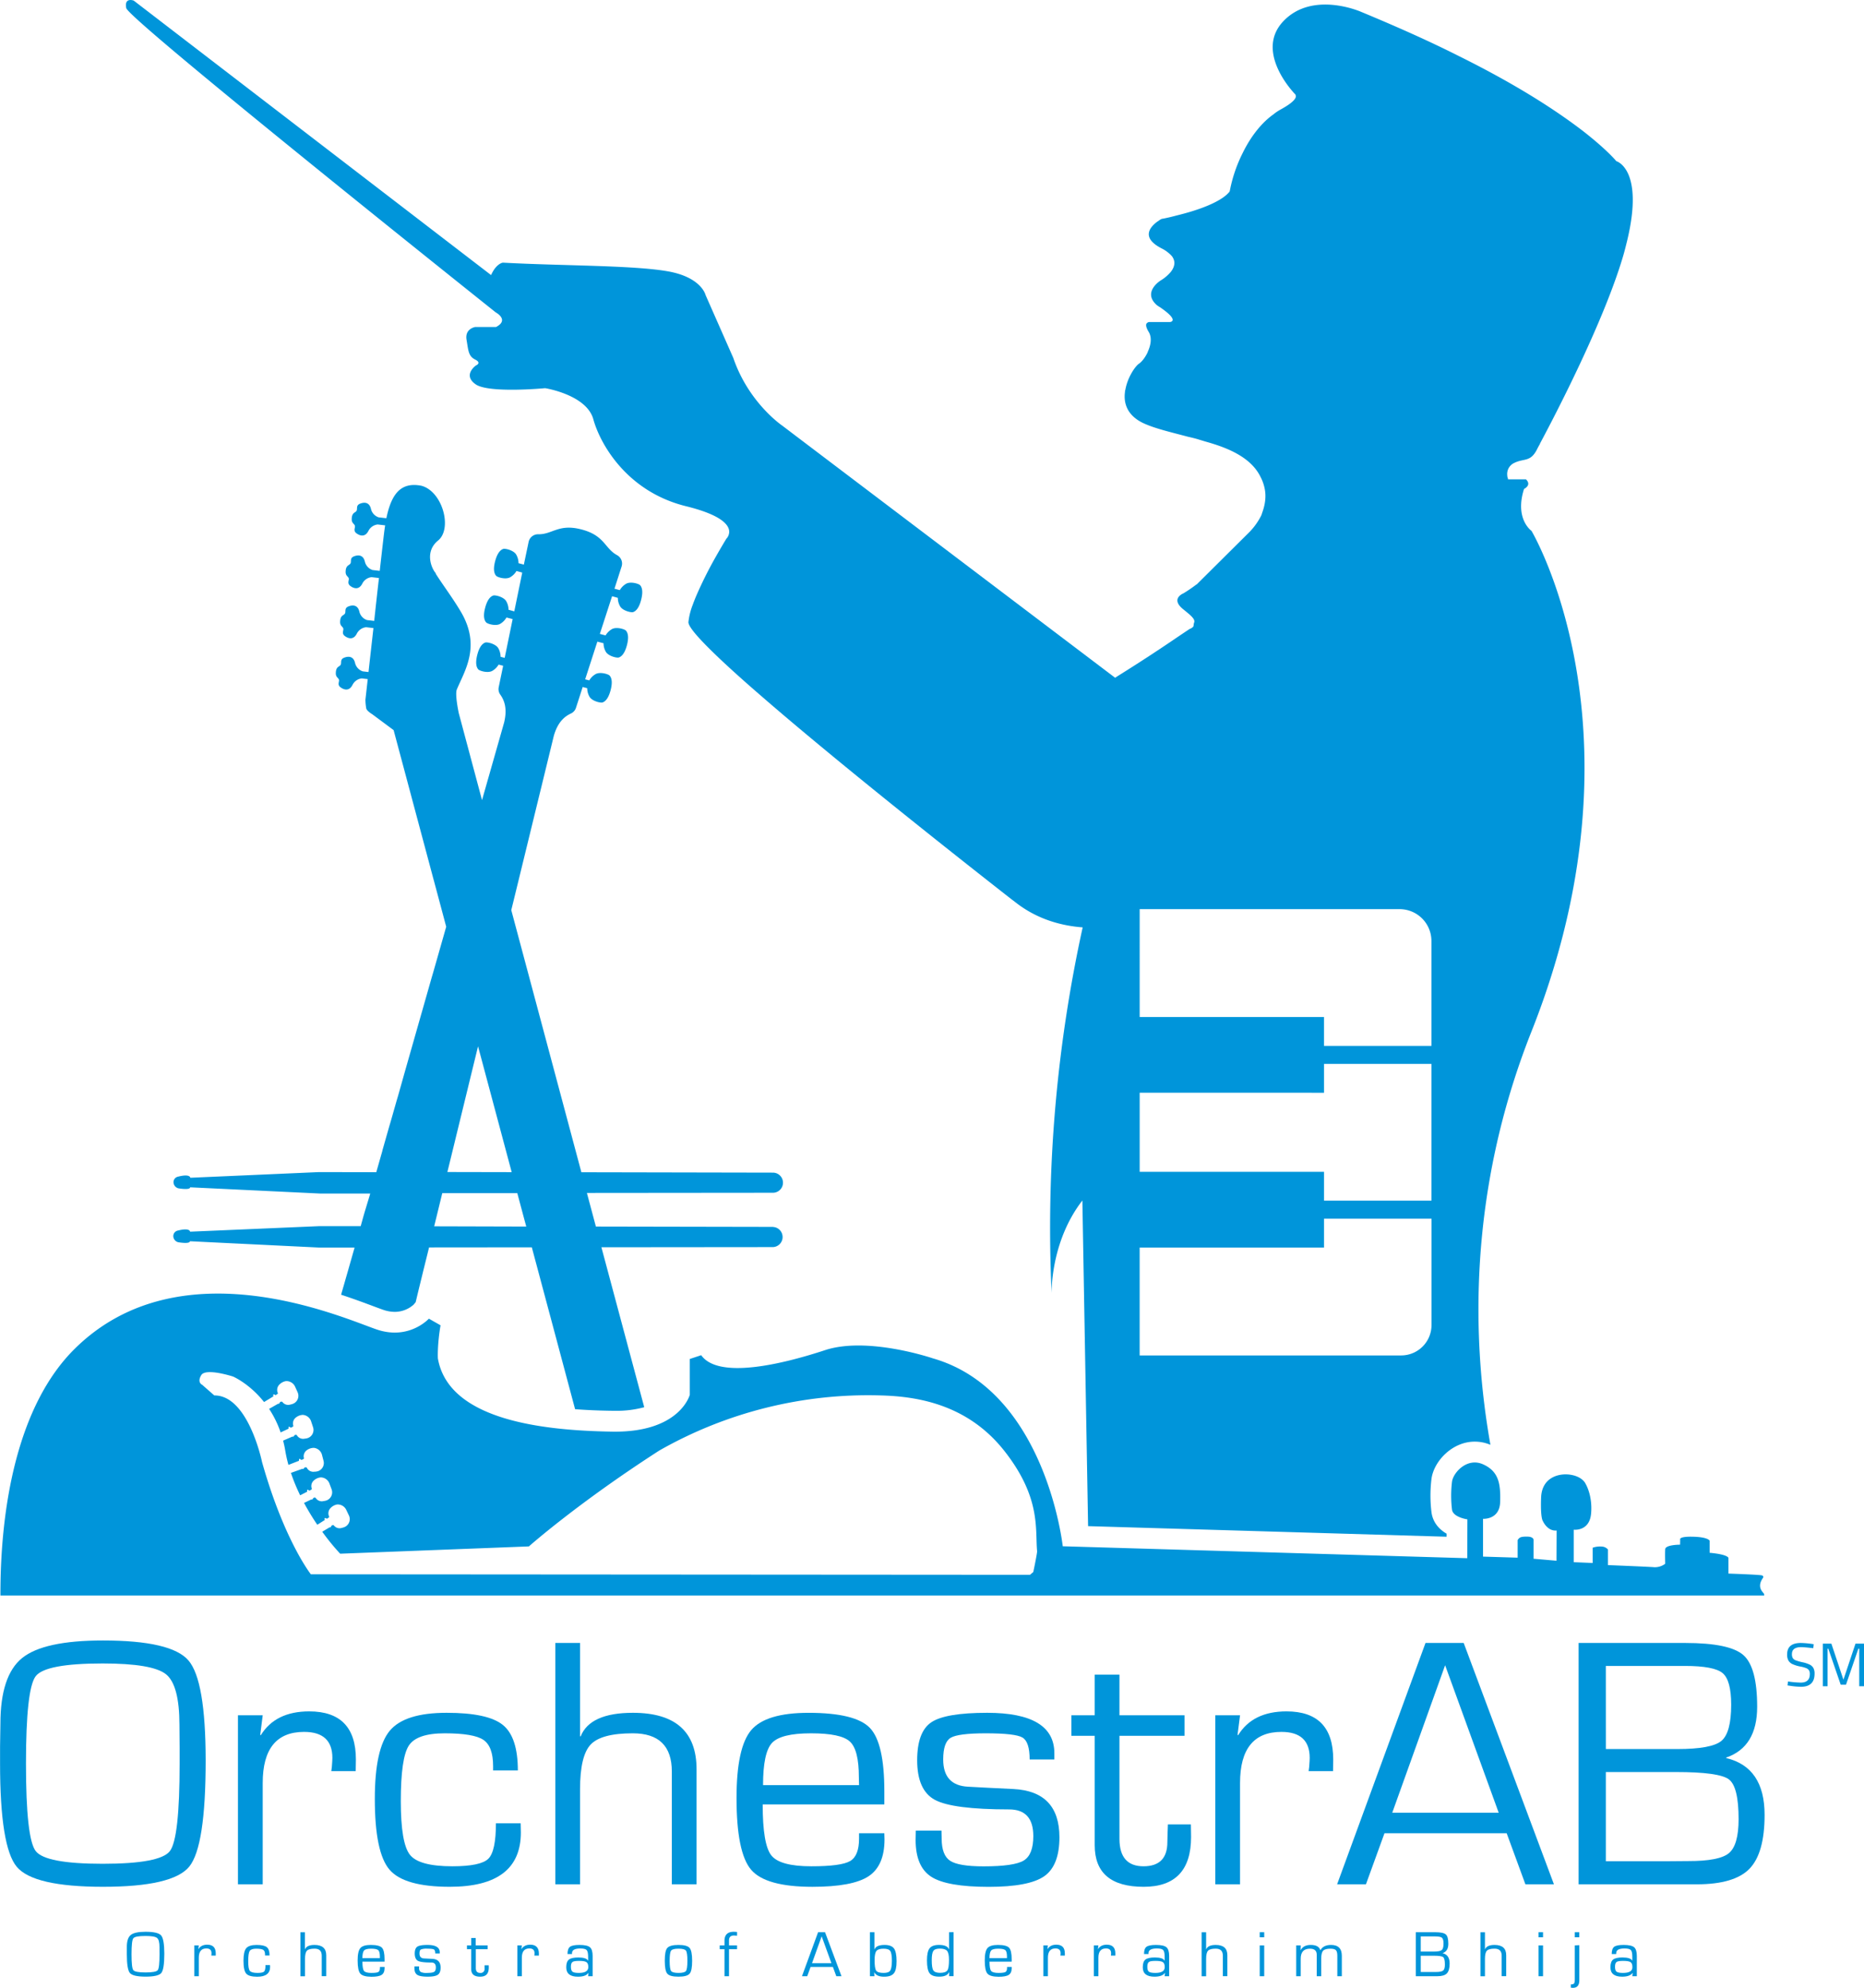 <svg xmlns="http://www.w3.org/2000/svg" viewBox="0 0 1171.6 1249.4"><defs><style>.cls-1{fill:#0095da;}</style></defs><g id="A"><path class="cls-1" d="M609.11,828l-111.28-.21-5.65-21.14,116.93-.11a6.32,6.32,0,1,0,0-12.64l-120.4-.24L444.65,628.91,449.52,609l.43-1.77,5.84-23.93.54-2.22,6.15-25.2.84-3.42,8.06-33.07c2.56-8.92,6.94-12.27,10.82-14.08a5.92,5.92,0,0,0,3.11-3.54l4.22-13.08,2.85.75a10.87,10.87,0,0,0,1.53,5.52c1.72,2.67,6.89,3.86,8.12,3.43s3.5-1.81,5.05-7.68.25-8.19-.6-9.17-5.94-2.5-8.75-1a10.86,10.86,0,0,0-4.06,4l-2.58-.68,7.66-23.68,3.88,1a10.92,10.92,0,0,0,1.53,5.52c1.72,2.66,6.89,3.85,8.12,3.42s3.5-1.81,5.05-7.68.25-8.19-.6-9.17-5.94-2.5-8.75-1a11,11,0,0,0-4.06,4l-3.61-.95L508,431.65l3.62,1a10.91,10.91,0,0,0,1.54,5.52c1.71,2.66,6.89,3.86,8.11,3.43s3.5-1.81,5-7.68.25-8.19-.6-9.17-5.94-2.5-8.74-1a11,11,0,0,0-4.06,4.05l-3.36-.89L514,412.92a6,6,0,0,0-2.95-7.14c-7.83-4.33-7.66-12.25-22.17-16.08s-18.27,3.13-27.22,3a6.07,6.07,0,0,0-6.1,4.75l-3,14.31-3.36-.88a10.93,10.93,0,0,0-1.53-5.53c-1.71-2.66-6.89-3.85-8.11-3.42s-3.5,1.81-5.05,7.68-.25,8.19.6,9.17,5.94,2.5,8.74,1a10.93,10.93,0,0,0,4.06-4l3.63,1-5,24.37-3.61-1a11,11,0,0,0-1.54-5.52c-1.71-2.66-6.89-3.86-8.11-3.42s-3.5,1.8-5.05,7.67-.25,8.19.6,9.18,5.94,2.49,8.74,1a11,11,0,0,0,4.06-4.05l3.88,1-5,24.37-2.58-.68a10.93,10.93,0,0,0-1.53-5.53c-1.71-2.66-6.89-3.85-8.11-3.42s-3.5,1.81-5,7.68-.25,8.19.6,9.17,5.93,2.5,8.74,1a10.93,10.93,0,0,0,4.06-4l2.85.75-2.79,13.46a5.9,5.9,0,0,0,.95,4.61c2.48,3.49,4.63,8.57,2.45,17.59l-9.54,33.5-.75,2.62-3.6,12.65-14.6-54.61c-.35-1.62-2.46-12-1.23-14.94,4.94-11.87,15.4-27.27,2.38-49.09-5.32-8.91-11.42-16.93-15.79-23.87l.47.2c-2.49-2.22-7.93-13.44,1.17-20.86s2.83-30.87-10.52-34.41c-12.65-2.46-18.77,4.73-22,20.42l-4.87-.56a7.35,7.35,0,0,1-4.82-5.3c-1-4.27-4.16-4.38-6.91-3.26s-1.33,3.41-2.23,4.58-2.52,1-2.9,4.18a.17.17,0,0,0,0,.07s0,.05,0,.07a6.67,6.67,0,0,0-.05.86c0,2.39,1.38,2.69,1.92,3.88.6,1.34-1.31,3.24,1.12,5s5.49,2.34,7.48-1.59a7.36,7.36,0,0,1,5.81-4l4.68.54q-.4,2.57-.74,5.37c-.48,4-1.46,12.63-2.66,23.23l-4.53-.52a7.35,7.35,0,0,1-4.82-5.29c-1-4.28-4.16-4.39-6.92-3.27s-1.32,3.41-2.22,4.58-2.52,1-2.9,4.18h0v.07a.22.22,0,0,0,0,.08,6.53,6.53,0,0,0-.05.85c0,2.39,1.38,2.69,1.92,3.88s-1.31,3.24,1.12,5,5.49,2.34,7.47-1.59a7.4,7.4,0,0,1,5.82-4l4.63.54c-1,8.4-2,17.75-3,26.95l-4.5-.52a7.33,7.33,0,0,1-4.82-5.29c-1-4.28-4.16-4.39-6.92-3.27s-1.33,3.41-2.23,4.58-2.51,1-2.9,4.18a.15.15,0,0,1,0,.07.22.22,0,0,1,0,.08h0c-.36,3.19,1.26,3.41,1.86,4.73s-1.31,3.24,1.12,5,5.5,2.34,7.48-1.59a7.41,7.41,0,0,1,5.81-4l4.62.53c-1.14,10.12-2.23,19.83-3.1,27.63l-3.64-.43a7.35,7.35,0,0,1-4.82-5.29c-1-4.27-4.15-4.38-6.91-3.26s-1.33,3.41-2.23,4.58-2.52,1-2.9,4.18a.2.2,0,0,1,0,.07s0,.05,0,.07h0c-.36,3.2,1.26,3.41,1.86,4.73s-1.31,3.25,1.12,5,5.5,2.33,7.48-1.59a7.41,7.41,0,0,1,5.81-4.05l3.75.44-1.46,13a34.46,34.46,0,0,0,.53,5.49c.49,1.66,3.74,3.57,3.74,3.57l13.46,10,.19.72,10.72,40.07.31,1.17,6.37,23.83.83,3.09,6.65,24.88.28,1,6.22,23.26.82,3.08.66,2.46-8.17,28.67-1,3.39-6.11,21.47-.09.3-4.5,15.79-.6,2.12-4.78,16.77-.88,3.1-4,14.21-1,3.39-3.74,13.12-1,3.39-4.22,14.82,0,.18-3.64,12.76-.22.8-36-.07-80.9,3.56s0-2.64-7.56-.73a3.55,3.55,0,0,0-3,3.54,4.06,4.06,0,0,0,3.1,3.83s7.28,1.28,7.37-.64l81.63,3.91,31.56,0-.4,1.4L352.39,819l-.75,2.62L350,827.54l-26.31,0L242.77,831s0-2.63-7.56-.73a3.56,3.56,0,0,0-3,3.55,4.06,4.06,0,0,0,3.1,3.82s7.28,1.28,7.37-.63L324.31,841l21.85,0-.52,1.82-.78,2.74-2.32,8.15-.78,2.74-.87,3-1.21,4.24-2,6.93c8.1,2.66,14.94,5.22,20.16,7.17,2.66,1,5,1.86,6.48,2.37a22.25,22.25,0,0,0,7.06,1.23,17.81,17.81,0,0,0,11.89-4.54l1.29-1.56.95-4,.76-3.14.35-1.45,2.34-9.55.14-.6L392,844.85l.2-.81.77-3.15,64.59-.06,1.9,7.12.83,3.08,2.54,9.5.39,1.47,2.59,9.68.61,2.28,2.41,9,.58,2.15,15.35,57.46q11,.84,23.66,1h1.54a65.83,65.83,0,0,0,18.26-2.25L501.3,840.79l107.81-.1a6.33,6.33,0,0,0,0-12.65ZM409.19,774.28l.48-2,7.5-30.74.83-3.42,3.82-15.66.84-3.43,1.1-4.52,7.95,29.72.14.52,8.5,31.79.74,2.77,3.82,14.28-40.42-.08Zm-13,53.35,5.09-20.85,47.15,0,.78,2.92.35,1.29,2.85,10.66.67,2.49,1,3.65Z" transform="translate(-123.29 -56.93)"/></g><g id="Maestro"><path class="cls-1" d="M1139.21,158.21s-5.47-6.83-20.7-18.74c-15.24-11.71-39.85-28.3-78.52-47.43-17.38-8.78-37.89-18-61.33-27.72,0,0-30.47-13.46-48.83,6.05s7.42,45.68,7.42,45.68a.84.84,0,0,1,.39.78c.59,1.17-.2,3.9-9.57,9a27.94,27.94,0,0,0-4.3,2.92c-7.23,5.08-14.06,13.47-19.34,24.21-.19.39-.38.78-.58,1.17a91.1,91.1,0,0,0-7.62,23,2.73,2.73,0,0,0-.39.59c0,.19-.19.19-.39.39-2,2.34-9.38,8.59-32.62,14.25-2.93.78-6.05,1.56-9.37,2.14a8.84,8.84,0,0,0-2.15,1.37c-.2,0-.2.19-.39.19-4.3,3.13-11.14,10,2.54,17a21.6,21.6,0,0,1,6.25,4.68l.19.2c2.74,3.7,1.37,7.22-.78,9.95l-.19.2a25.15,25.15,0,0,1-6.06,5.07s-12.11,7.42-2.15,15.81c.2,0,.39.19.59.39.39.2.58.39,1,.59,12.89,8.78,6.45,9.36,6.45,9.36H845.45a2.86,2.86,0,0,0-1.56,1c-.4.78-.4,2.34,1.56,5.47,1.95,3.51,1.17,8.19-.78,12.29v.2c-1.57,3.32-3.71,6.05-5.47,7.22-2.15,1.37-7.23,8.39-8.6,16.59a1.52,1.52,0,0,0-.19,1c-1,7,1.17,14.63,10.94,19.51,7.22,3.52,17.58,5.86,28.51,8.79,2.54.58,5.08,1.17,7.62,2,1.37.39,2.54.78,3.91,1.17,14.65,4.1,28.32,10.15,34.18,22.06a27.52,27.52,0,0,1,2.54,7c1.17,5.27.39,10.54-1.57,15.81a8,8,0,0,1-.78,2,42.09,42.09,0,0,1-6.64,9.36c-.37.39-.58.59-.58.59l-33,32.79c-.2,0-.2.2-.39.2a96.34,96.34,0,0,1-8,5.46s-8.6,3.32,0,10.15c4.5,3.63,7,5.73,6.84,7.65a2.21,2.21,0,0,1-.2.74,6.49,6.49,0,0,0-.23,1.09,11.73,11.73,0,0,1-.17,1.19,5.15,5.15,0,0,1-2.35,1.56c-3.39,2.26-6.86,4.58-9.25,6.21-21.15,14.39-36.6,23.71-37.56,24.46l-.05,0-201-152.21-8-6.08s-21.29-14.25-31-42.75l-17.39-39.43s-2.54-11.32-24-15C521,223.6,475.51,224,439.37,222c0,0-4.1.39-7.42,7.81L207.33,57.3S201.27,55,202.64,62C204,69.2,434.88,253.26,434.88,253.26s8.79,4.69.2,9.18H422s-6.64,1-5.47,8,1.17,10.35,5.47,12.49.39,3.71.39,3.71-8.6,6.05,0,11.91c8.4,5.66,43.56,2.34,43.56,2.34s26,4.1,30.27,19.52c4.3,15.61,21.1,45.48,58.21,54.65,22.58,5.56,27.13,11.89,27.2,16a6.5,6.5,0,0,1-1.81,4.46s-3,4.89-6.94,11.86l-.07.13A256.66,256.66,0,0,0,561,431.19l-.05.11h0c-.84,2-1.61,3.95-2.29,5.82A42.11,42.11,0,0,0,556,447.86c-.14,2.2,3.86,7.3,10.84,14.42,8.37,8.56,21,20.06,36,33C657.6,542.72,743,609.54,759,622.06l1.33,1,1.31,1,.37.29c13.48,10.44,28.56,14.41,41.78,15.41a881.74,881.74,0,0,0-19.51,230s-.95-32.16,19.33-58.36l3.59,204.66,225.35,6.65v-1.9c-4.83-2.8-8.65-7.17-9.51-13.43a85.84,85.84,0,0,1,0-21.07c1.47-11,13-23.36,27.17-23.36a25.36,25.36,0,0,1,9.87,2c-11.47-64.59-14.56-158,25.81-259.77q5.91-14.89,10.61-29.26c56.4-171.65-9.87-284.13-10.6-285.36h0s-10.74-7.41-4.69-26.35c0,0,5.08-2.34,1.17-6.05h-11.22l-.1-.58-.2-.59a4.6,4.6,0,0,1-.2-1.36,7.62,7.62,0,0,1,4.5-7.81c6-2.93,10-.39,14.06-8.2.39-.78,1-2,2-3.71v-.19c9-16.79,39.85-75.93,52.16-117.5,1-3.32,1.75-6.45,2.53-9.57C1157,163.09,1139.21,158.21,1139.21,158.21ZM839.62,628.3H1003a20,20,0,0,1,20,20.05v65.89H955.48V696.1l-115.86,0Zm0,115.39H955.49V725.57H1023v85.94H955.49V793.38H839.62Zm183.43,146A19.08,19.08,0,0,1,1004,908.78H839.61V841H955.49V822.83h67.56Z" transform="translate(-123.29 -56.93)"/></g><g id="Violon"><path class="cls-1" d="M1231.69,1058.13c-1.08-1.33-4-4.25-.33-9.5a1,1,0,0,0-.49-1.58c-1.18-.5-21.18-1.17-21.18-1.17v-9.83s-.08-2.17-11.83-3.25v-7.59s-.84-2.25-10.34-2.5-8.16,1.84-8.16,1.84l-.07,3.16s-9.18,0-9.35,2.84,0,9.16,0,9.16a10.86,10.86,0,0,1-6.83,2.17c-3.67-.33-29.17-1.33-29.17-1.33v-9.84a5.54,5.54,0,0,0-4-1.83,13.68,13.68,0,0,0-5.58.75v9.58l-11.92-.5V1018.3s9.92,1.25,10.92-10.17-3.42-18.58-3.42-18.58-1.58-4.25-8.83-5.67-18.67,1.08-19.17,14.17,1.08,14.75,1.08,14.75,2.75,6.58,8.67,6l-.08,19-14.42-1.25v-12s-.08-1.92-4.17-1.92-4.75.58-5.83,2.17v11.08l-21.75-.67v-23.75s10.42.67,10.75-10.5-.67-19.25-10.75-23.75-18.75,5.25-19.5,10.92a72.72,72.72,0,0,0,0,17.58c.67,4.84,9.67,6.09,9.67,6.09l-.09,24.41-254.25-7.5S780.69,931,709.69,910.63c0,0-41-14-67.83-5.17s-67,18.5-77.84,3.17L556.86,911v22.5s-6.17,23.84-48.67,23.17-102.83-6.83-109.67-46c0,0-.5-8,1.67-20.83l-7.33-4.17s-12.34,13.67-32.67,6.83-123.33-53.83-190,12.17c-35.76,35.4-46.77,98.8-46.63,155H1232.12A1.63,1.63,0,0,0,1231.69,1058.13Zm-459-13.18-2,1.7-452-.32s-16.74-21.09-30.7-70.57c0,0-8.59-42-30-41.84l-7.59-6.66s-3.46-1.47-.59-6.13,20,.93,20,.93,10.22,4.38,19.45,16l5.9-3.57s-.78-2.16,1.25-.76a3.59,3.59,0,0,0,1.61-1.14,4.7,4.7,0,0,1,.55-5.14,7.58,7.58,0,0,1,4.45-2.54,6,6,0,0,1,5.84,3.71c.63,1.38,1.11,2.45,1.48,3.27a5.41,5.41,0,0,1-2.29,7,7.92,7.92,0,0,1-2.22.74,4.5,4.5,0,0,1-5.12-1.71,1.26,1.26,0,0,0-1.64.56s-.07.81-1,.67l-5.64,3.21a65.19,65.19,0,0,1,7.25,14.8l5-2.35s-.55-2.23,1.32-.62a3.54,3.54,0,0,0,1.73-1,4.7,4.7,0,0,1,1.08-5,7.58,7.58,0,0,1,4.7-2.05,5.93,5.93,0,0,1,5.41,4.31c.48,1.44.85,2.55,1.12,3.4a5.4,5.4,0,0,1-3,6.74,7.51,7.51,0,0,1-2.29.5,4.5,4.5,0,0,1-4.91-2.24,1.25,1.25,0,0,0-1.69.39s-.15.79-1.1.55l-5.82,2.53c.53,2,1,4.13,1.36,6.33a86,86,0,0,0,2,8.92l6.65-2.6s-.4-2.26,1.36-.53a3.61,3.61,0,0,0,1.79-.85,4.71,4.71,0,0,1,1.41-5,7.58,7.58,0,0,1,4.83-1.73,5.94,5.94,0,0,1,5.11,4.65c.39,1.47.68,2.61.9,3.47a5.4,5.4,0,0,1-3.46,6.53,7.66,7.66,0,0,1-2.32.34,4.51,4.51,0,0,1-4.75-2.56,1.24,1.24,0,0,0-1.7.28s-.21.77-1.15.47l-7.12,2.56a119,119,0,0,0,5.81,14.08l4.43-2.28s-.64-2.21,1.3-.67a3.49,3.49,0,0,0,1.68-1,4.69,4.69,0,0,1,.89-5.08,7.56,7.56,0,0,1,4.62-2.23,5.93,5.93,0,0,1,5.57,4.09c.54,1.42.95,2.52,1.26,3.36a5.43,5.43,0,0,1-2.76,6.86,8.18,8.18,0,0,1-2.27.58,4.51,4.51,0,0,1-5-2.05,1.25,1.25,0,0,0-1.67.45s-.13.79-1.09.59l-4.52,2.18a155.4,155.4,0,0,0,8.33,13.71l4.73-3s-.83-2.14,1.23-.78a3.55,3.55,0,0,0,1.59-1.18,4.68,4.68,0,0,1,.44-5.14,7.52,7.52,0,0,1,4.4-2.63,5.93,5.93,0,0,1,5.91,3.58c.66,1.37,1.16,2.43,1.55,3.23a5.43,5.43,0,0,1-2.14,7.08,8,8,0,0,1-2.21.78,4.51,4.51,0,0,1-5.15-1.6,1.24,1.24,0,0,0-1.62.59s-.06.81-1,.69l-4.62,2.76a142.86,142.86,0,0,0,11.27,13.81l118.62-4.58s30.36-27,81.91-60.22a265.31,265.31,0,0,1,139.42-34.66c22.93.62,54.59,5.61,77.67,35.06s19.12,49.3,20.44,62.9C775.23,1031.88,774.8,1035.24,772.73,1045Z" transform="translate(-123.29 -56.93)"/></g><g id="Text_copy" data-name="Text copy"><path class="cls-1" d="M241.75,1100.48Q231,1087.92,188,1087.92q-37.23,0-50.84,11.06t-13.61,41.28l-.22,14.34v10.66q0,52.35,10.5,64.9T188,1242.72q43.89,0,54.23-12.67t10.33-66.79Q252.52,1113,241.75,1100.48Zm-5.56,64.78q0,47-6.11,55t-42.23,8q-36,0-42.12-8t-6.11-55q0-46.89,6.11-54.89t42.12-8q31.34,0,39.78,6.78t8.45,31.89l.11,14.33Z" transform="translate(-123.29 -56.93)"/><path class="cls-1" d="M317.64,1132.48q-21.22,0-30.45,15l-.33-.33,1.56-12.22H272.86v106.23h15.56v-63.67q0-32.12,26-32.12,17.77,0,17.78,16.34,0,1.44-.33,5.67l-.34,2.66h15.34l.11-7.33Q347,1132.48,317.64,1132.48Z" transform="translate(-123.29 -56.93)"/><path class="cls-1" d="M450.55,1202.82H435q0,17.57-4.78,22.28t-22.56,4.73q-21,0-26.72-7.23t-5.73-33.67q0-27.11,5-34.89t22.56-7.78q18.23,0,24.34,4.11t6.11,16.45v2.78h15.56q0-21-9.45-28.62T404,1133.37q-26.34,0-35.73,11.28t-9.39,42.84q0,33.67,9.22,44.45t37.9,10.78q44.67,0,44.67-34.12Z" transform="translate(-123.29 -56.93)"/><path class="cls-1" d="M521.11,1133.37q-27,0-32.89,14.89l-.34-.22v-58.56H472.33v151.68h15.55v-59.78q0-21,6.67-28.06t26.45-7.06q24.56,0,24.56,24v70.89h15.55v-72.23Q561.11,1133.38,521.11,1133.37Z" transform="translate(-123.29 -56.93)"/><path class="cls-1" d="M679.13,1209.05H663.24v3.33q0,10.89-5.62,14.17t-24.39,3.28q-19.77,0-25.17-6.89t-5.39-32h76.46v-8.33q0-30.35-9.12-39.78t-38.44-9.45q-26.9,0-36.12,10.89t-9.22,42.67q0,34.33,9.17,45.06t38.5,10.73q25.23,0,35.28-6.61t10.06-23.17Zm-70.62-56.73q5.61-6.06,24.5-6.06t24.45,5.17q5.67,5.16,5.66,22.39l.12,5H602.9Q602.9,1158.38,608.51,1152.32Z" transform="translate(-123.29 -56.93)"/><path class="cls-1" d="M760.25,1181.27l-15.89-.78-12.56-.67q-15.67-.78-15.67-17.11,0-10.79,4.67-13.61t22-2.84q18.68,0,23.17,2.67t4.5,13.78H786v-3.89q0-25.44-42.23-25.45-26.34,0-35.17,6t-8.83,23.83q0,18.9,11.16,24.89t46.62,6q15.23,0,15.22,16.77,0,11.67-6,15.34t-25.28,3.67q-15.68,0-21-3.5t-5.33-13.95l-.11-5H698.91l-.12,5.78q0,16.89,9.84,23.22t36,6.34q25.44,0,35-6.67t9.56-24.56Q789.14,1182.72,760.25,1181.27Z" transform="translate(-123.29 -56.93)"/><path class="cls-1" d="M871.81,1203.49H857.37l-.22,5.89-.12,5.22q0,15.23-15,15.23t-15.11-17v-65h40.89v-12.89H826.92v-25.56H811.36v25.56H796.7v12.89h14.66v68.78q0,26.12,30.78,26.12,29.79,0,29.79-31.34Z" transform="translate(-123.29 -56.93)"/><path class="cls-1" d="M931.93,1132.48q-21.23,0-30.45,15l-.33-.33,1.56-12.22H887.15v106.23h15.56v-63.67q0-32.12,26-32.12,17.77,0,17.78,16.34,0,1.44-.33,5.67l-.34,2.66h15.34l.11-7.33Q961.27,1132.48,931.93,1132.48Z" transform="translate(-123.29 -56.93)"/><path class="cls-1" d="M1043.28,1089.48h-24l-55.56,151.68h18.12l11.66-32.11h76.79l11.78,32.11H1100Zm-44.9,106.68,33.23-92.68,33.67,92.68Z" transform="translate(-123.29 -56.93)"/><path class="cls-1" d="M1208.3,1161.82v-.33q19.44-6.67,19.44-31.9,0-24.78-8.61-32.44t-36.5-7.67h-67.12v151.68h74.34q23.55,0,33.06-9.78t9.5-33.89Q1232.41,1167.59,1208.3,1161.82Zm-75.68-57.9h49.67q18.35,0,23.73,4.5t5.39,19.84q0,17.67-6.17,22.78t-27.61,5.11h-45Zm77.4,117.63q-6.06,5.06-25.62,5l-15.44.12h-36.34V1170.6h44.12q27.1,0,33.22,4.61t6.11,25Q1216.07,1216.49,1210,1221.55Z" transform="translate(-123.29 -56.93)"/><path class="cls-1" d="M224.56,1273.28q-2-2.29-9.8-2.29-6.78,0-9.27,2t-2.48,7.52l0,2.61v1.95q0,9.54,1.92,11.82t9.87,2.29q8,0,9.88-2.31t1.89-12.17Q226.53,1275.57,224.56,1273.28Zm-1,11.81q0,8.57-1.11,10c-.75,1-3.31,1.46-7.7,1.46s-6.93-.49-7.68-1.46-1.11-4.31-1.11-10,.37-9,1.11-10,3.3-1.46,7.68-1.46c3.81,0,6.22.41,7.25,1.24s1.54,2.76,1.54,5.81l0,2.61Z" transform="translate(-123.29 -56.93)"/><path class="cls-1" d="M253.58,1279.11q-3.87,0-5.55,2.74l-.06-.06.28-2.23h-2.84v19.36h2.84v-11.61q0-5.85,4.74-5.85,3.24,0,3.24,3c0,.17,0,.52-.06,1l-.06.49h2.79l0-1.34Q258.92,1279.12,253.58,1279.11Z" transform="translate(-123.29 -56.93)"/><path class="cls-1" d="M293,1291.93h-2.84c0,2.14-.29,3.49-.87,4.06s-1.95.86-4.11.86q-3.82,0-4.87-1.31t-1-6.14q0-4.94.91-6.36c.61-.94,2-1.42,4.11-1.42s3.69.25,4.44.75,1.11,1.5,1.11,3v.51h2.84c0-2.56-.58-4.29-1.73-5.22s-3.29-1.39-6.44-1.39-5.37.69-6.51,2.06-1.71,4-1.71,7.81q0,6.13,1.68,8.1t6.91,2q8.14,0,8.14-6.22Z" transform="translate(-123.29 -56.93)"/><path class="cls-1" d="M321,1279.27q-4.92,0-6,2.72l-.06,0v-10.68h-2.84v27.65H315V1288q0-3.82,1.21-5.11t4.82-1.29c3,0,4.48,1.46,4.48,4.38v12.92h2.83v-13.17Q328.31,1279.27,321,1279.27Z" transform="translate(-123.29 -56.93)"/><path class="cls-1" d="M365,1293.07h-2.89v.6c0,1.33-.35,2.19-1,2.59s-2.16.59-4.44.59-3.94-.41-4.59-1.25-1-2.78-1-5.84H365v-1.51q0-5.54-1.66-7.26c-1.11-1.14-3.44-1.72-7-1.72-3.26,0-5.46.66-6.58,2s-1.68,3.91-1.68,7.78q0,6.26,1.67,8.21t7,2c3.06,0,5.21-.4,6.43-1.2s1.83-2.21,1.83-4.22Zm-12.87-10.34q1-1.11,4.47-1.11c2.28,0,3.76.32,4.45.94s1,2,1,4.09l0,.91h-11Q351.11,1283.82,352.13,1282.73Z" transform="translate(-123.29 -56.93)"/><path class="cls-1" d="M395,1288l-2.9-.14-2.29-.12c-1.9-.1-2.85-1.13-2.85-3.12,0-1.31.28-2.14.85-2.48a9.53,9.53,0,0,1,4-.52c2.27,0,3.67.17,4.22.49s.82,1.16.82,2.51h2.84v-.71q0-4.64-7.7-4.64c-3.2,0-5.34.37-6.41,1.09s-1.61,2.17-1.61,4.34.68,3.81,2,4.54,4.18,1.09,8.49,1.09c1.85,0,2.78,1,2.78,3.06,0,1.42-.37,2.35-1.11,2.8s-2.27.66-4.61.66a7.8,7.8,0,0,1-3.82-.63,2.85,2.85,0,0,1-1-2.55l0-.91h-2.93l0,1.06q0,3.08,1.79,4.23t6.55,1.15q4.63,0,6.38-1.21t1.74-4.48C400.23,1290,398.48,1288.18,395,1288Z" transform="translate(-123.29 -56.93)"/><path class="cls-1" d="M430.48,1292.05h-2.63l0,1.08,0,.95a2.43,2.43,0,0,1-2.74,2.77c-1.83,0-2.75-1-2.75-3.1v-11.84h7.45v-2.35H422.3v-4.66h-2.84v4.66h-2.67v2.35h2.67v12.53c0,3.18,1.88,4.76,5.61,4.76s5.43-1.9,5.43-5.71Z" transform="translate(-123.29 -56.93)"/><path class="cls-1" d="M456.62,1279.11q-3.87,0-5.55,2.74l-.06-.06.28-2.23h-2.83v19.36h2.83v-11.61q0-5.85,4.74-5.85,3.24,0,3.24,3c0,.17,0,.52-.06,1l-.06.49H462l0-1.34C462,1281,460.18,1279.11,456.62,1279.11Z" transform="translate(-123.29 -56.93)"/><path class="cls-1" d="M494.08,1280.7q-1.69-1.42-6.54-1.43-4.46,0-6,1.17T480,1285h2.82c0-.29,0-.48,0-.57q0-2.94,5.22-2.94c2.06,0,3.39.33,4,1s.92,2.09.92,4.31v2.35l-.06,0q-1-2-6.12-2-4.29,0-5.94,1.34t-1.64,4.84q0,5.89,7.34,5.89c3.3,0,5.5-.79,6.58-2.39l.06,0-.22,2.09h2.83v-12.78C495.78,1283.47,495.21,1281.65,494.08,1280.7Zm-7,16.15c-2,0-3.3-.25-3.95-.76s-1-1.54-1-3.11.33-2.49,1-3,2.07-.69,4.25-.69,3.75.26,4.52.79,1.17,1.55,1.17,3.08Q493.09,1296.86,487.09,1296.85Z" transform="translate(-123.29 -56.93)"/><path class="cls-1" d="M556.73,1281.14q-1.61-1.87-7-1.87c-3.57,0-5.88.62-7,1.87s-1.6,3.94-1.6,8.1.53,6.86,1.6,8.1,3.38,1.86,7,1.86,5.9-.62,7-1.86,1.6-3.94,1.6-8.1S557.79,1282.38,556.73,1281.14Zm-2.28,14.49c-.6.81-2.17,1.22-4.69,1.22s-4.07-.41-4.67-1.22-.9-3-.9-6.39.3-5.57.9-6.39,2.16-1.23,4.67-1.23,4.09.41,4.69,1.23.9,3,.9,6.39S555.05,1294.81,554.45,1295.63Z" transform="translate(-123.29 -56.93)"/><path class="cls-1" d="M584.56,1273.34c.42,0,1.09.05,2,.14v-2.35a18.39,18.39,0,0,0-2.05-.14q-5.85,0-5.85,5.69v2.88h-3v2.35h3v17h2.84v-17h5.06v-2.35h-5.06v-3.14Q581.51,1273.34,584.56,1273.34Z" transform="translate(-123.29 -56.93)"/><path class="cls-1" d="M641.86,1271.27h-4.37l-10.13,27.65h3.3l2.13-5.85h14l2.15,5.85h3.26Zm-8.18,19.45,6.06-16.89,6.13,16.89Z" transform="translate(-123.29 -56.93)"/><path class="cls-1" d="M685.2,1281.48q-1.62-2.2-5.88-2.21-5.39,0-6.36,2.82l-.06-.06v-10.76h-2.83v27.65h2.83l-.14-2.39.08,0c1,1.8,3,2.69,6.08,2.69s5-.7,6.18-2.11,1.72-3.95,1.72-7.61C686.82,1285.62,686.27,1283,685.2,1281.48Zm-2.36,13.9c-.67,1-2.05,1.47-4.13,1.47q-3.68,0-4.7-1.43t-1-6.69c0-2.83.38-4.73,1.14-5.68s2.25-1.43,4.47-1.43,3.6.49,4.26,1.47,1,3.07,1,6.27C683.84,1292.4,683.5,1294.41,682.84,1295.38Z" transform="translate(-123.29 -56.93)"/><path class="cls-1" d="M719.8,1271.27V1282l-.06,0q-1-2.74-6.3-2.74-4.23,0-5.87,2.12c-1.1,1.41-1.64,3.93-1.64,7.56,0,4,.54,6.64,1.63,8.09s3.11,2.16,6.08,2.16q4.89,0,6.22-2.81l.08,0-.14,2.51h2.83v-27.65Zm-1.07,24q-1.07,1.53-4.56,1.53c-2.15,0-3.56-.51-4.24-1.53s-1-3.15-1-6.39q0-4.41,1-5.86c.68-1,2.07-1.45,4.17-1.45s3.73.49,4.5,1.45,1.17,2.83,1.17,5.6Q719.78,1293.8,718.73,1295.32Z" transform="translate(-123.29 -56.93)"/><path class="cls-1" d="M759.16,1293.07h-2.89v.6c0,1.33-.35,2.19-1,2.59s-2.16.59-4.44.59-3.93-.41-4.59-1.25-1-2.78-1-5.84h13.93v-1.51q0-5.54-1.66-7.26c-1.11-1.14-3.44-1.72-7-1.72-3.26,0-5.46.66-6.58,2s-1.68,3.91-1.68,7.78q0,6.26,1.67,8.21t7,2c3.06,0,5.21-.4,6.43-1.2s1.83-2.21,1.83-4.22Zm-12.87-10.34q1-1.11,4.47-1.11c2.28,0,3.76.32,4.45.94s1,2,1,4.09l0,.91h-11Q745.27,1283.82,746.29,1282.73Z" transform="translate(-123.29 -56.93)"/><path class="cls-1" d="M787.26,1279.11q-3.85,0-5.54,2.74l-.07-.06.29-2.23H779.1v19.36h2.84v-11.61q0-5.85,4.74-5.85,3.24,0,3.24,3c0,.17,0,.52-.06,1l-.06.49h2.79l0-1.34Q792.61,1279.12,787.26,1279.11Z" transform="translate(-123.29 -56.93)"/><path class="cls-1" d="M819,1279.11q-3.87,0-5.55,2.74l-.06-.06.29-2.23h-2.84v19.36h2.84v-11.61q0-5.85,4.74-5.85,3.24,0,3.24,3c0,.17,0,.52-.06,1l-.07.49h2.8l0-1.34Q824.32,1279.12,819,1279.11Z" transform="translate(-123.29 -56.93)"/><path class="cls-1" d="M856.43,1280.7q-1.7-1.42-6.54-1.43-4.46,0-6,1.17t-1.52,4.55h2.81c0-.29,0-.48,0-.57q0-2.94,5.23-2.94c2.05,0,3.38.33,4,1s.91,2.09.91,4.31v2.35l-.06,0q-1-2-6.12-2-4.29,0-5.93,1.34c-1.1.89-1.64,2.5-1.64,4.84q0,5.89,7.33,5.89c3.3,0,5.5-.79,6.58-2.39l.06,0-.22,2.09h2.83v-12.78C858.13,1283.47,857.57,1281.65,856.43,1280.7Zm-7,16.15c-2,0-3.3-.25-4-.76s-1-1.54-1-3.11.33-2.49,1-3,2.07-.69,4.25-.69,3.75.26,4.52.79,1.17,1.55,1.17,3.08Q855.44,1296.86,849.44,1296.85Z" transform="translate(-123.29 -56.93)"/><path class="cls-1" d="M887.45,1279.27q-4.92,0-6,2.72l-.06,0v-10.68h-2.84v27.65h2.84V1288q0-3.82,1.21-5.11t4.82-1.29c3,0,4.48,1.46,4.48,4.38v12.92h2.83v-13.17Q894.74,1279.27,887.45,1279.27Z" transform="translate(-123.29 -56.93)"/><path class="cls-1" d="M915.07,1271.27v3.18h2.83v-3.18Zm0,8.29v19.36h2.83v-19.36Z" transform="translate(-123.29 -56.93)"/><path class="cls-1" d="M959.92,1279.27q-4.84,0-6.66,3.26h-.09q-1-3.26-6-3.26-4.68,0-6.32,3.26l-.06-.06.06-2.91H938v19.36h2.84v-11q0-6.3,5.79-6.3,4.27,0,4.28,3.75l0,.89v12.66h2.83v-11.2q0-3.57,1.2-4.83c.79-.84,2.31-1.27,4.55-1.27,1.69,0,2.84.31,3.45.91s.91,1.77.91,3.47v12.92h2.83v-12.66Q966.76,1279.27,959.92,1279.27Z" transform="translate(-123.29 -56.93)"/><path class="cls-1" d="M1030.08,1284.46v-.06q3.54-1.22,3.54-5.81t-1.57-5.92q-1.56-1.39-6.65-1.4h-12.23v27.65h13.55c2.86,0,4.87-.6,6-1.78s1.73-3.25,1.73-6.18Q1034.47,1285.51,1030.08,1284.46Zm-13.79-10.55h9c2.23,0,3.67.27,4.32.82s1,1.75,1,3.61c0,2.15-.38,3.53-1.13,4.15s-2.43.94-5,.94h-8.2Zm14.1,21.43c-.73.62-2.29.93-4.67.93l-2.81,0h-6.62v-10.23h8q4.93,0,6.05.84c.74.56,1.12,2.08,1.12,4.55C1031.5,1293.43,1031.13,1294.73,1030.39,1295.34Z" transform="translate(-123.29 -56.93)"/><path class="cls-1" d="M1062.7,1279.27q-4.92,0-6,2.72l-.06,0v-10.68h-2.83v27.65h2.83V1288q0-3.82,1.22-5.11c.81-.86,2.41-1.29,4.82-1.29q4.47,0,4.47,4.38v12.92H1070v-13.17Q1070,1279.27,1062.7,1279.27Z" transform="translate(-123.29 -56.93)"/><path class="cls-1" d="M1090.31,1271.27v3.18h2.84v-3.18Zm0,8.29v19.36h2.84v-19.36Z" transform="translate(-123.29 -56.93)"/><path class="cls-1" d="M1113.11,1279.56v21.14c0,1.66-.22,2.67-.65,3l-1.17.38-.37,0-.32,0v2a7.94,7.94,0,0,0,1.36.14c2.66,0,4-1.6,4-4.8v-22Zm0-8.29v3.18h2.83v-3.18Z" transform="translate(-123.29 -56.93)"/><path class="cls-1" d="M1150.39,1280.7q-1.71-1.42-6.54-1.43c-3,0-5,.39-6,1.17s-1.53,2.29-1.53,4.55h2.82c0-.29,0-.48,0-.57q0-2.94,5.22-2.94c2.05,0,3.38.33,4,1s.91,2.09.91,4.31v2.35l-.06,0q-1-2-6.12-2-4.29,0-5.93,1.34t-1.64,4.84q0,5.89,7.33,5.89c3.31,0,5.5-.79,6.58-2.39l.06,0-.22,2.09h2.84v-12.78C1152.09,1283.47,1151.52,1281.65,1150.39,1280.7Zm-7,16.15c-2,0-3.3-.25-4-.76s-1-1.54-1-3.11.32-2.49,1-3,2.07-.69,4.24-.69,3.75.26,4.53.79,1.16,1.55,1.16,3.08C1149.39,1295.64,1147.4,1296.85,1143.4,1296.85Z" transform="translate(-123.29 -56.93)"/><path class="cls-1" d="M1248.21,1116.36l-1.4-.19.31-2.48a65.92,65.92,0,0,0,8,.7q5.71,0,5.72-5.38a4.41,4.41,0,0,0-.52-2.32,3.76,3.76,0,0,0-1.78-1.39,19,19,0,0,0-3.65-1,21.74,21.74,0,0,1-4.93-1.51,5.7,5.7,0,0,1-2.58-2.28,7.78,7.78,0,0,1-.81-3.83q0-7.2,8.63-7.2a56.65,56.65,0,0,1,8.08.78l-.27,2.51q-5.57-.66-7.62-.66-5.81,0-5.8,4.37a4.67,4.67,0,0,0,.56,2.54,3.88,3.88,0,0,0,1.91,1.41,31.44,31.44,0,0,0,4.3,1.2,19.5,19.5,0,0,1,4.42,1.47,5.3,5.3,0,0,1,2.31,2.14,7.34,7.34,0,0,1,.73,3.54q0,8.23-8.55,8.24A49.51,49.51,0,0,1,1248.21,1116.36Z" transform="translate(-123.29 -56.93)"/><path class="cls-1" d="M1294.89,1089.91v26.76h-3v-23.59h-.54l-7.78,22.63h-3.32l-7.78-22.63H1272v23.59h-3v-26.76h5.38l7.58,22.66,7.58-22.66Z" transform="translate(-123.29 -56.93)"/></g></svg>